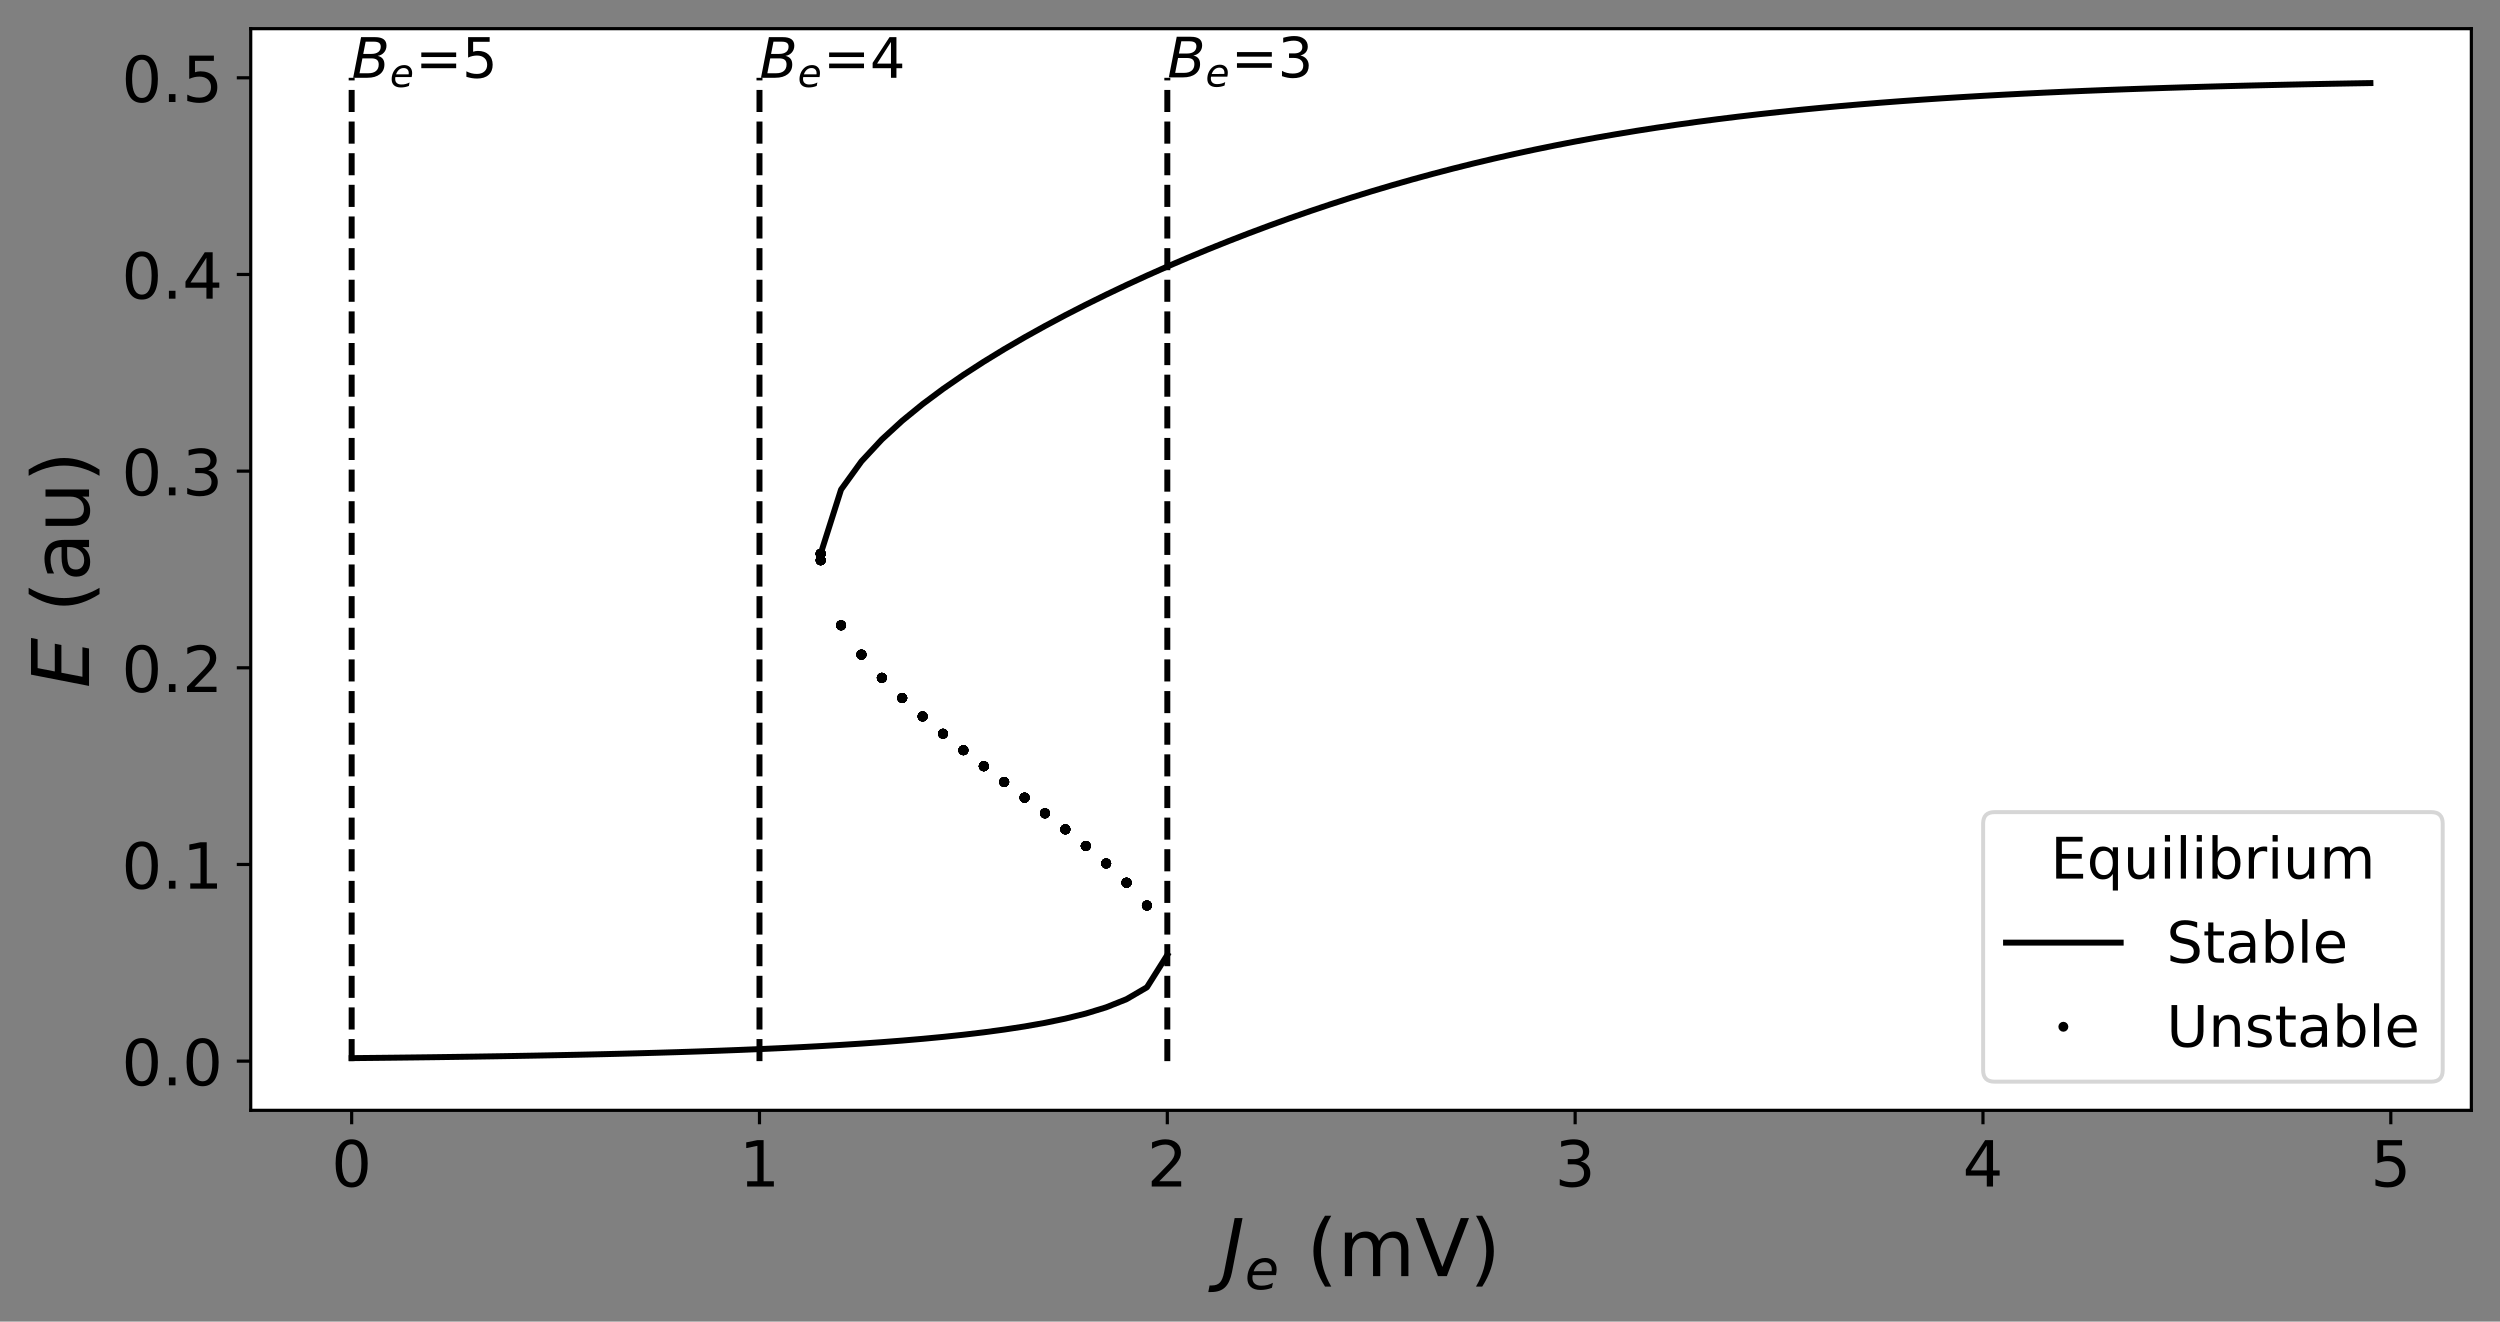 <?xml version="1.0" encoding="utf-8" standalone="no"?>
<!DOCTYPE svg PUBLIC "-//W3C//DTD SVG 1.1//EN"
  "http://www.w3.org/Graphics/SVG/1.1/DTD/svg11.dtd">
<!-- Created with matplotlib (https://matplotlib.org/) -->
<svg height="332.085pt" version="1.1" viewBox="0 0 628.201 332.085" width="628.201pt" xmlns="http://www.w3.org/2000/svg" xmlns:xlink="http://www.w3.org/1999/xlink">
 <rect x="0" y="0" width="628.201" height="332.085" fill="#808080" stroke="none"/>
 <defs>
  <style type="text/css">
*{stroke-linecap:butt;stroke-linejoin:round;}
  </style>
 </defs>
 <g id="figure_1">
  <g id="patch_1">
   <path d="M 0 332.085 
L 628.201 332.085 
L 628.201 0 
L 0 0 
z
" style="fill:none;"/>
  </g>
  <g id="axes_1">
   <g id="patch_2">
    <path d="M 63.001 279 
L 621.001 279 
L 621.001 7.2 
L 63.001 7.2 
z
" style="fill:#ffffff;"/>
   </g>
   <g id="matplotlib.axis_1">
    <g id="xtick_1">
     <g id="line2d_1">
      <defs>
       <path d="M 0 0 
L 0 3.5 
" id="mcba07a8a4d" style="stroke:#000000;stroke-width:0.8;"/>
      </defs>
      <g>
       <use style="stroke:#000000;stroke-width:0.8;" x="88.365" xlink:href="#mcba07a8a4d" y="279"/>
      </g>
     </g>
     <g id="text_1">
      <!-- 0 -->
      <defs>
       <path d="M 31.781 66.406 
Q 24.172 66.406 20.328 58.906 
Q 16.5 51.422 16.5 36.375 
Q 16.5 21.391 20.328 13.891 
Q 24.172 6.391 31.781 6.391 
Q 39.453 6.391 43.281 13.891 
Q 47.125 21.391 47.125 36.375 
Q 47.125 51.422 43.281 58.906 
Q 39.453 66.406 31.781 66.406 
z
M 31.781 74.219 
Q 44.047 74.219 50.516 64.516 
Q 56.984 54.828 56.984 36.375 
Q 56.984 17.969 50.516 8.266 
Q 44.047 -1.422 31.781 -1.422 
Q 19.531 -1.422 13.062 8.266 
Q 6.594 17.969 6.594 36.375 
Q 6.594 54.828 13.062 64.516 
Q 19.531 74.219 31.781 74.219 
z
" id="DejaVuSans-48"/>
      </defs>
      <g transform="translate(83.275 298.158)scale(0.16 -0.16)">
       <use xlink:href="#DejaVuSans-48"/>
      </g>
     </g>
    </g>
    <g id="xtick_2">
     <g id="line2d_2">
      <g>
       <use style="stroke:#000000;stroke-width:0.8;" x="190.844" xlink:href="#mcba07a8a4d" y="279"/>
      </g>
     </g>
     <g id="text_2">
      <!-- 1 -->
      <defs>
       <path d="M 12.406 8.297 
L 28.516 8.297 
L 28.516 63.922 
L 10.984 60.406 
L 10.984 69.391 
L 28.422 72.906 
L 38.281 72.906 
L 38.281 8.297 
L 54.391 8.297 
L 54.391 0 
L 12.406 0 
z
" id="DejaVuSans-49"/>
      </defs>
      <g transform="translate(185.754 298.158)scale(0.16 -0.16)">
       <use xlink:href="#DejaVuSans-49"/>
      </g>
     </g>
    </g>
    <g id="xtick_3">
     <g id="line2d_3">
      <g>
       <use style="stroke:#000000;stroke-width:0.8;" x="293.324" xlink:href="#mcba07a8a4d" y="279"/>
      </g>
     </g>
     <g id="text_3">
      <!-- 2 -->
      <defs>
       <path d="M 19.188 8.297 
L 53.609 8.297 
L 53.609 0 
L 7.328 0 
L 7.328 8.297 
Q 12.938 14.109 22.625 23.891 
Q 32.328 33.688 34.812 36.531 
Q 39.547 41.844 41.422 45.531 
Q 43.312 49.219 43.312 52.781 
Q 43.312 58.594 39.234 62.25 
Q 35.156 65.922 28.609 65.922 
Q 23.969 65.922 18.812 64.312 
Q 13.672 62.703 7.812 59.422 
L 7.812 69.391 
Q 13.766 71.781 18.938 73 
Q 24.125 74.219 28.422 74.219 
Q 39.75 74.219 46.484 68.547 
Q 53.219 62.891 53.219 53.422 
Q 53.219 48.922 51.531 44.891 
Q 49.859 40.875 45.406 35.406 
Q 44.188 33.984 37.641 27.219 
Q 31.109 20.453 19.188 8.297 
z
" id="DejaVuSans-50"/>
      </defs>
      <g transform="translate(288.234 298.158)scale(0.16 -0.16)">
       <use xlink:href="#DejaVuSans-50"/>
      </g>
     </g>
    </g>
    <g id="xtick_4">
     <g id="line2d_4">
      <g>
       <use style="stroke:#000000;stroke-width:0.8;" x="395.803" xlink:href="#mcba07a8a4d" y="279"/>
      </g>
     </g>
     <g id="text_4">
      <!-- 3 -->
      <defs>
       <path d="M 40.578 39.312 
Q 47.656 37.797 51.625 33 
Q 55.609 28.219 55.609 21.188 
Q 55.609 10.406 48.188 4.484 
Q 40.766 -1.422 27.094 -1.422 
Q 22.516 -1.422 17.656 -0.516 
Q 12.797 0.391 7.625 2.203 
L 7.625 11.719 
Q 11.719 9.328 16.594 8.109 
Q 21.484 6.891 26.812 6.891 
Q 36.078 6.891 40.938 10.547 
Q 45.797 14.203 45.797 21.188 
Q 45.797 27.641 41.281 31.266 
Q 36.766 34.906 28.719 34.906 
L 20.219 34.906 
L 20.219 43.016 
L 29.109 43.016 
Q 36.375 43.016 40.234 45.922 
Q 44.094 48.828 44.094 54.297 
Q 44.094 59.906 40.109 62.906 
Q 36.141 65.922 28.719 65.922 
Q 24.656 65.922 20.016 65.031 
Q 15.375 64.156 9.812 62.312 
L 9.812 71.094 
Q 15.438 72.656 20.344 73.438 
Q 25.25 74.219 29.594 74.219 
Q 40.828 74.219 47.359 69.109 
Q 53.906 64.016 53.906 55.328 
Q 53.906 49.266 50.438 45.094 
Q 46.969 40.922 40.578 39.312 
z
" id="DejaVuSans-51"/>
      </defs>
      <g transform="translate(390.713 298.158)scale(0.16 -0.16)">
       <use xlink:href="#DejaVuSans-51"/>
      </g>
     </g>
    </g>
    <g id="xtick_5">
     <g id="line2d_5">
      <g>
       <use style="stroke:#000000;stroke-width:0.8;" x="498.282" xlink:href="#mcba07a8a4d" y="279"/>
      </g>
     </g>
     <g id="text_5">
      <!-- 4 -->
      <defs>
       <path d="M 37.797 64.312 
L 12.891 25.391 
L 37.797 25.391 
z
M 35.203 72.906 
L 47.609 72.906 
L 47.609 25.391 
L 58.016 25.391 
L 58.016 17.188 
L 47.609 17.188 
L 47.609 0 
L 37.797 0 
L 37.797 17.188 
L 4.891 17.188 
L 4.891 26.703 
z
" id="DejaVuSans-52"/>
      </defs>
      <g transform="translate(493.192 298.158)scale(0.16 -0.16)">
       <use xlink:href="#DejaVuSans-52"/>
      </g>
     </g>
    </g>
    <g id="xtick_6">
     <g id="line2d_6">
      <g>
       <use style="stroke:#000000;stroke-width:0.8;" x="600.762" xlink:href="#mcba07a8a4d" y="279"/>
      </g>
     </g>
     <g id="text_6">
      <!-- 5 -->
      <defs>
       <path d="M 10.797 72.906 
L 49.516 72.906 
L 49.516 64.594 
L 19.828 64.594 
L 19.828 46.734 
Q 21.969 47.469 24.109 47.828 
Q 26.266 48.188 28.422 48.188 
Q 40.625 48.188 47.75 41.5 
Q 54.891 34.812 54.891 23.391 
Q 54.891 11.625 47.562 5.094 
Q 40.234 -1.422 26.906 -1.422 
Q 22.312 -1.422 17.547 -0.641 
Q 12.797 0.141 7.719 1.703 
L 7.719 11.625 
Q 12.109 9.234 16.797 8.062 
Q 21.484 6.891 26.703 6.891 
Q 35.156 6.891 40.078 11.328 
Q 45.016 15.766 45.016 23.391 
Q 45.016 31 40.078 35.438 
Q 35.156 39.891 26.703 39.891 
Q 22.75 39.891 18.812 39.016 
Q 14.891 38.141 10.797 36.281 
z
" id="DejaVuSans-53"/>
      </defs>
      <g transform="translate(595.672 298.158)scale(0.16 -0.16)">
       <use xlink:href="#DejaVuSans-53"/>
      </g>
     </g>
    </g>
    <g id="text_7">
     <!-- $J_e$ (mV) -->
     <defs>
      <path d="M 16.703 72.906 
L 26.609 72.906 
L 13.375 5.078 
Q 10.797 -8.156 4.656 -14.078 
Q -1.469 -20.016 -12.5 -20.016 
L -16.406 -20.016 
L -14.797 -11.719 
L -11.719 -11.719 
Q -5.125 -11.719 -1.703 -7.953 
Q 1.703 -4.203 3.516 5.078 
z
" id="DejaVuSans-Oblique-74"/>
      <path d="M 48.094 32.234 
Q 48.25 33.016 48.312 33.844 
Q 48.391 34.672 48.391 35.5 
Q 48.391 41.453 44.891 44.922 
Q 41.406 48.391 35.406 48.391 
Q 28.719 48.391 23.578 44.156 
Q 18.453 39.938 15.828 32.172 
z
M 55.906 25.203 
L 14.109 25.203 
Q 13.812 23.344 13.719 22.266 
Q 13.625 21.188 13.625 20.406 
Q 13.625 13.625 17.797 9.906 
Q 21.969 6.203 29.594 6.203 
Q 35.453 6.203 40.672 7.516 
Q 45.906 8.844 50.391 11.375 
L 48.688 2.484 
Q 43.844 0.531 38.688 -0.438 
Q 33.547 -1.422 28.219 -1.422 
Q 16.844 -1.422 10.719 4.016 
Q 4.594 9.469 4.594 19.484 
Q 4.594 28.031 7.641 35.375 
Q 10.688 42.719 16.609 48.484 
Q 20.406 52.094 25.656 54.047 
Q 30.906 56 36.812 56 
Q 46.094 56 51.578 50.438 
Q 57.078 44.875 57.078 35.5 
Q 57.078 33.25 56.781 30.688 
Q 56.5 28.125 55.906 25.203 
z
" id="DejaVuSans-Oblique-101"/>
      <path id="DejaVuSans-32"/>
      <path d="M 31 75.875 
Q 24.469 64.656 21.281 53.656 
Q 18.109 42.672 18.109 31.391 
Q 18.109 20.125 21.312 9.062 
Q 24.516 -2 31 -13.188 
L 23.188 -13.188 
Q 15.875 -1.703 12.234 9.375 
Q 8.594 20.453 8.594 31.391 
Q 8.594 42.281 12.203 53.312 
Q 15.828 64.359 23.188 75.875 
z
" id="DejaVuSans-40"/>
      <path d="M 52 44.188 
Q 55.375 50.25 60.062 53.125 
Q 64.75 56 71.094 56 
Q 79.641 56 84.281 50.016 
Q 88.922 44.047 88.922 33.016 
L 88.922 0 
L 79.891 0 
L 79.891 32.719 
Q 79.891 40.578 77.094 44.375 
Q 74.312 48.188 68.609 48.188 
Q 61.625 48.188 57.562 43.547 
Q 53.516 38.922 53.516 30.906 
L 53.516 0 
L 44.484 0 
L 44.484 32.719 
Q 44.484 40.625 41.703 44.406 
Q 38.922 48.188 33.109 48.188 
Q 26.219 48.188 22.156 43.531 
Q 18.109 38.875 18.109 30.906 
L 18.109 0 
L 9.078 0 
L 9.078 54.688 
L 18.109 54.688 
L 18.109 46.188 
Q 21.188 51.219 25.484 53.609 
Q 29.781 56 35.688 56 
Q 41.656 56 45.828 52.969 
Q 50 49.953 52 44.188 
z
" id="DejaVuSans-109"/>
      <path d="M 28.609 0 
L 0.781 72.906 
L 11.078 72.906 
L 34.188 11.531 
L 57.328 72.906 
L 67.578 72.906 
L 39.797 0 
z
" id="DejaVuSans-86"/>
      <path d="M 8.016 75.875 
L 15.828 75.875 
Q 23.141 64.359 26.781 53.312 
Q 30.422 42.281 30.422 31.391 
Q 30.422 20.453 26.781 9.375 
Q 23.141 -1.703 15.828 -13.188 
L 8.016 -13.188 
Q 14.5 -2 17.703 9.062 
Q 20.906 20.125 20.906 31.391 
Q 20.906 42.672 17.703 53.656 
Q 14.5 64.656 8.016 75.875 
z
" id="DejaVuSans-41"/>
     </defs>
     <g transform="translate(306.901 320.685)scale(0.2 -0.2)">
      <use transform="translate(0 0.125)" xlink:href="#DejaVuSans-Oblique-74"/>
      <use transform="translate(29.492 -16.281)scale(0.7)" xlink:href="#DejaVuSans-Oblique-101"/>
      <use transform="translate(75.293 0.125)" xlink:href="#DejaVuSans-32"/>
      <use transform="translate(107.08 0.125)" xlink:href="#DejaVuSans-40"/>
      <use transform="translate(146.094 0.125)" xlink:href="#DejaVuSans-109"/>
      <use transform="translate(243.506 0.125)" xlink:href="#DejaVuSans-86"/>
      <use transform="translate(311.914 0.125)" xlink:href="#DejaVuSans-41"/>
     </g>
    </g>
   </g>
   <g id="matplotlib.axis_2">
    <g id="ytick_1">
     <g id="line2d_7">
      <defs>
       <path d="M 0 0 
L -3.5 0 
" id="mcd92f7fac4" style="stroke:#000000;stroke-width:0.8;"/>
      </defs>
      <g>
       <use style="stroke:#000000;stroke-width:0.8;" x="63.001" xlink:href="#mcd92f7fac4" y="266.645"/>
      </g>
     </g>
     <g id="text_8">
      <!-- 0.0 -->
      <defs>
       <path d="M 10.688 12.406 
L 21 12.406 
L 21 0 
L 10.688 0 
z
" id="DejaVuSans-46"/>
      </defs>
      <g transform="translate(30.556 272.724)scale(0.16 -0.16)">
       <use xlink:href="#DejaVuSans-48"/>
       <use x="63.623" xlink:href="#DejaVuSans-46"/>
       <use x="95.41" xlink:href="#DejaVuSans-48"/>
      </g>
     </g>
    </g>
    <g id="ytick_2">
     <g id="line2d_8">
      <g>
       <use style="stroke:#000000;stroke-width:0.8;" x="63.001" xlink:href="#mcd92f7fac4" y="217.227"/>
      </g>
     </g>
     <g id="text_9">
      <!-- 0.1 -->
      <g transform="translate(30.556 223.306)scale(0.16 -0.16)">
       <use xlink:href="#DejaVuSans-48"/>
       <use x="63.623" xlink:href="#DejaVuSans-46"/>
       <use x="95.41" xlink:href="#DejaVuSans-49"/>
      </g>
     </g>
    </g>
    <g id="ytick_3">
     <g id="line2d_9">
      <g>
       <use style="stroke:#000000;stroke-width:0.8;" x="63.001" xlink:href="#mcd92f7fac4" y="167.809"/>
      </g>
     </g>
     <g id="text_10">
      <!-- 0.2 -->
      <g transform="translate(30.556 173.888)scale(0.16 -0.16)">
       <use xlink:href="#DejaVuSans-48"/>
       <use x="63.623" xlink:href="#DejaVuSans-46"/>
       <use x="95.41" xlink:href="#DejaVuSans-50"/>
      </g>
     </g>
    </g>
    <g id="ytick_4">
     <g id="line2d_10">
      <g>
       <use style="stroke:#000000;stroke-width:0.8;" x="63.001" xlink:href="#mcd92f7fac4" y="118.391"/>
      </g>
     </g>
     <g id="text_11">
      <!-- 0.3 -->
      <g transform="translate(30.556 124.47)scale(0.16 -0.16)">
       <use xlink:href="#DejaVuSans-48"/>
       <use x="63.623" xlink:href="#DejaVuSans-46"/>
       <use x="95.41" xlink:href="#DejaVuSans-51"/>
      </g>
     </g>
    </g>
    <g id="ytick_5">
     <g id="line2d_11">
      <g>
       <use style="stroke:#000000;stroke-width:0.8;" x="63.001" xlink:href="#mcd92f7fac4" y="68.973"/>
      </g>
     </g>
     <g id="text_12">
      <!-- 0.4 -->
      <g transform="translate(30.556 75.051)scale(0.16 -0.16)">
       <use xlink:href="#DejaVuSans-48"/>
       <use x="63.623" xlink:href="#DejaVuSans-46"/>
       <use x="95.41" xlink:href="#DejaVuSans-52"/>
      </g>
     </g>
    </g>
    <g id="ytick_6">
     <g id="line2d_12">
      <g>
       <use style="stroke:#000000;stroke-width:0.8;" x="63.001" xlink:href="#mcd92f7fac4" y="19.555"/>
      </g>
     </g>
     <g id="text_13">
      <!-- 0.5 -->
      <g transform="translate(30.556 25.633)scale(0.16 -0.16)">
       <use xlink:href="#DejaVuSans-48"/>
       <use x="63.623" xlink:href="#DejaVuSans-46"/>
       <use x="95.41" xlink:href="#DejaVuSans-53"/>
      </g>
     </g>
    </g>
    <g id="text_14">
     <!-- $E$ (au) -->
     <defs>
      <path d="M 16.891 72.906 
L 62.984 72.906 
L 61.375 64.594 
L 25.094 64.594 
L 20.906 43.016 
L 55.719 43.016 
L 54.109 34.719 
L 19.281 34.719 
L 14.203 8.297 
L 51.312 8.297 
L 49.703 0 
L 2.688 0 
z
" id="DejaVuSans-Oblique-69"/>
      <path d="M 34.281 27.484 
Q 23.391 27.484 19.188 25 
Q 14.984 22.516 14.984 16.5 
Q 14.984 11.719 18.141 8.906 
Q 21.297 6.109 26.703 6.109 
Q 34.188 6.109 38.703 11.406 
Q 43.219 16.703 43.219 25.484 
L 43.219 27.484 
z
M 52.203 31.203 
L 52.203 0 
L 43.219 0 
L 43.219 8.297 
Q 40.141 3.328 35.547 0.953 
Q 30.953 -1.422 24.312 -1.422 
Q 15.922 -1.422 10.953 3.297 
Q 6 8.016 6 15.922 
Q 6 25.141 12.172 29.828 
Q 18.359 34.516 30.609 34.516 
L 43.219 34.516 
L 43.219 35.406 
Q 43.219 41.609 39.141 45 
Q 35.062 48.391 27.688 48.391 
Q 23 48.391 18.547 47.266 
Q 14.109 46.141 10.016 43.891 
L 10.016 52.203 
Q 14.938 54.109 19.578 55.047 
Q 24.219 56 28.609 56 
Q 40.484 56 46.344 49.844 
Q 52.203 43.703 52.203 31.203 
z
" id="DejaVuSans-97"/>
      <path d="M 8.5 21.578 
L 8.5 54.688 
L 17.484 54.688 
L 17.484 21.922 
Q 17.484 14.156 20.5 10.266 
Q 23.531 6.391 29.594 6.391 
Q 36.859 6.391 41.078 11.031 
Q 45.312 15.672 45.312 23.688 
L 45.312 54.688 
L 54.297 54.688 
L 54.297 0 
L 45.312 0 
L 45.312 8.406 
Q 42.047 3.422 37.719 1 
Q 33.406 -1.422 27.688 -1.422 
Q 18.266 -1.422 13.375 4.438 
Q 8.5 10.297 8.5 21.578 
z
M 31.109 56 
z
" id="DejaVuSans-117"/>
     </defs>
     <g transform="translate(22.397 172.9)rotate(-90)scale(0.2 -0.2)">
      <use transform="translate(0 0.125)" xlink:href="#DejaVuSans-Oblique-69"/>
      <use transform="translate(63.184 0.125)" xlink:href="#DejaVuSans-32"/>
      <use transform="translate(94.971 0.125)" xlink:href="#DejaVuSans-40"/>
      <use transform="translate(133.984 0.125)" xlink:href="#DejaVuSans-97"/>
      <use transform="translate(195.264 0.125)" xlink:href="#DejaVuSans-117"/>
      <use transform="translate(258.643 0.125)" xlink:href="#DejaVuSans-41"/>
     </g>
    </g>
   </g>
   <g id="LineCollection_1">
    <path clip-path="url(#p88fe6187e2)" d="M 88.365 266.645 
L 88.365 19.555 
" style="fill:none;stroke:#000000;stroke-dasharray:5.55,2.4;stroke-dashoffset:0;stroke-width:1.5;"/>
   </g>
   <g id="LineCollection_2">
    <path clip-path="url(#p88fe6187e2)" d="M 190.844 266.645 
L 190.844 19.555 
" style="fill:none;stroke:#000000;stroke-dasharray:5.55,2.4;stroke-dashoffset:0;stroke-width:1.5;"/>
   </g>
   <g id="LineCollection_3">
    <path clip-path="url(#p88fe6187e2)" d="M 293.324 266.645 
L 293.324 19.555 
" style="fill:none;stroke:#000000;stroke-dasharray:5.55,2.4;stroke-dashoffset:0;stroke-width:1.5;"/>
   </g>
   <g id="line2d_13">
    <path clip-path="url(#p88fe6187e2)" d="M 206.216 139.165 
L 211.34 123.025 
L 216.464 115.931 
L 221.588 110.423 
L 226.712 105.727 
L 231.836 101.549 
L 236.96 97.736 
L 242.084 94.2 
L 247.208 90.885 
L 252.332 87.751 
L 257.456 84.77 
L 262.58 81.923 
L 267.704 79.193 
L 272.828 76.569 
L 277.952 74.042 
L 283.076 71.604 
L 288.2 69.25 
L 293.324 66.976 
L 298.448 64.777 
L 303.571 62.651 
L 308.695 60.597 
L 313.819 58.612 
L 318.943 56.695 
L 324.067 54.846 
L 329.191 53.062 
L 334.315 51.344 
L 339.439 49.691 
L 344.563 48.103 
L 349.687 46.578 
L 354.811 45.116 
L 359.935 43.716 
L 365.059 42.377 
L 370.183 41.099 
L 375.307 39.88 
L 380.431 38.719 
L 385.555 37.614 
L 390.679 36.565 
L 395.803 35.569 
L 400.927 34.624 
L 406.051 33.73 
L 411.175 32.883 
L 416.299 32.083 
L 421.423 31.328 
L 426.547 30.614 
L 431.671 29.941 
L 436.795 29.307 
L 441.919 28.71 
L 447.043 28.148 
L 452.167 27.618 
L 457.291 27.121 
L 462.414 26.653 
L 467.538 26.213 
L 472.662 25.799 
L 477.786 25.411 
L 482.91 25.047 
L 488.034 24.704 
L 493.158 24.383 
L 498.282 24.081 
L 503.406 23.798 
L 508.53 23.533 
L 513.654 23.284 
L 518.778 23.05 
L 523.902 22.831 
L 529.026 22.626 
L 534.15 22.433 
L 539.274 22.253 
L 544.398 22.083 
L 549.522 21.925 
L 554.646 21.776 
L 559.77 21.636 
L 564.894 21.505 
L 570.018 21.383 
L 575.142 21.268 
L 580.266 21.16 
L 585.39 21.059 
L 590.514 20.965 
L 595.638 20.876 
" style="fill:none;stroke:#000000;stroke-linecap:square;stroke-width:1.5;"/>
   </g>
   <g id="line2d_14">
    <defs>
     <path d="M 0 0.75 
C 0.199 0.75 0.39 0.671 0.53 0.53 
C 0.671 0.39 0.75 0.199 0.75 0 
C 0.75 -0.199 0.671 -0.39 0.53 -0.53 
C 0.39 -0.671 0.199 -0.75 0 -0.75 
C -0.199 -0.75 -0.39 -0.671 -0.53 -0.53 
C -0.671 -0.39 -0.75 -0.199 -0.75 0 
C -0.75 0.199 -0.671 0.39 -0.53 0.53 
C -0.39 0.671 -0.199 0.75 0 0.75 
z
" id="m7dd5dc730e" style="stroke:#000000;"/>
    </defs>
    <g clip-path="url(#p88fe6187e2)">
     <use style="stroke:#000000;" x="206.216" xlink:href="#m7dd5dc730e" y="139.165"/>
     <use style="stroke:#000000;" x="211.34" xlink:href="#m7dd5dc730e" y="157.137"/>
     <use style="stroke:#000000;" x="267.704" xlink:href="#m7dd5dc730e" y="208.405"/>
    </g>
   </g>
   <g id="line2d_15">
    <g clip-path="url(#p88fe6187e2)">
     <use style="stroke:#000000;" x="236.96" xlink:href="#m7dd5dc730e" y="184.368"/>
     <use style="stroke:#000000;" x="262.58" xlink:href="#m7dd5dc730e" y="204.38"/>
     <use style="stroke:#000000;" x="288.2" xlink:href="#m7dd5dc730e" y="227.534"/>
    </g>
   </g>
   <g id="line2d_16">
    <g clip-path="url(#p88fe6187e2)">
     <use style="stroke:#000000;" x="206.216" xlink:href="#m7dd5dc730e" y="139.165"/>
    </g>
   </g>
   <g id="line2d_17">
    <g clip-path="url(#p88fe6187e2)">
     <use style="stroke:#000000;" x="206.216" xlink:href="#m7dd5dc730e" y="140.789"/>
     <use style="stroke:#000000;" x="216.464" xlink:href="#m7dd5dc730e" y="164.491"/>
     <use style="stroke:#000000;" x="277.952" xlink:href="#m7dd5dc730e" y="216.973"/>
    </g>
   </g>
   <g id="line2d_18">
    <g clip-path="url(#p88fe6187e2)">
     <use style="stroke:#000000;" x="211.34" xlink:href="#m7dd5dc730e" y="157.137"/>
     <use style="stroke:#000000;" x="277.952" xlink:href="#m7dd5dc730e" y="216.973"/>
    </g>
   </g>
   <g id="line2d_19">
    <g clip-path="url(#p88fe6187e2)">
     <use style="stroke:#000000;" x="236.96" xlink:href="#m7dd5dc730e" y="184.368"/>
     <use style="stroke:#000000;" x="252.332" xlink:href="#m7dd5dc730e" y="196.498"/>
     <use style="stroke:#000000;" x="272.828" xlink:href="#m7dd5dc730e" y="212.569"/>
     <use style="stroke:#000000;" x="283.076" xlink:href="#m7dd5dc730e" y="221.806"/>
    </g>
   </g>
   <g id="line2d_20">
    <g clip-path="url(#p88fe6187e2)">
     <use style="stroke:#000000;" x="206.216" xlink:href="#m7dd5dc730e" y="140.789"/>
     <use style="stroke:#000000;" x="221.588" xlink:href="#m7dd5dc730e" y="170.319"/>
    </g>
   </g>
   <g id="line2d_21">
    <g clip-path="url(#p88fe6187e2)">
     <use style="stroke:#000000;" x="206.216" xlink:href="#m7dd5dc730e" y="140.789"/>
     <use style="stroke:#000000;" x="211.34" xlink:href="#m7dd5dc730e" y="157.137"/>
     <use style="stroke:#000000;" x="226.712" xlink:href="#m7dd5dc730e" y="175.396"/>
     <use style="stroke:#000000;" x="231.836" xlink:href="#m7dd5dc730e" y="180.027"/>
     <use style="stroke:#000000;" x="283.076" xlink:href="#m7dd5dc730e" y="221.806"/>
    </g>
   </g>
   <g id="line2d_22">
    <g clip-path="url(#p88fe6187e2)">
     <use style="stroke:#000000;" x="211.34" xlink:href="#m7dd5dc730e" y="157.137"/>
     <use style="stroke:#000000;" x="236.96" xlink:href="#m7dd5dc730e" y="184.368"/>
    </g>
   </g>
   <g id="line2d_23">
    <g clip-path="url(#p88fe6187e2)">
     <use style="stroke:#000000;" x="247.208" xlink:href="#m7dd5dc730e" y="192.543"/>
    </g>
   </g>
   <g id="line2d_24">
    <g clip-path="url(#p88fe6187e2)">
     <use style="stroke:#000000;" x="216.464" xlink:href="#m7dd5dc730e" y="164.491"/>
     <use style="stroke:#000000;" x="247.208" xlink:href="#m7dd5dc730e" y="192.543"/>
     <use style="stroke:#000000;" x="283.076" xlink:href="#m7dd5dc730e" y="221.806"/>
     <use style="stroke:#000000;" x="288.2" xlink:href="#m7dd5dc730e" y="227.534"/>
    </g>
   </g>
   <g id="line2d_25">
    <g clip-path="url(#p88fe6187e2)">
     <use style="stroke:#000000;" x="226.712" xlink:href="#m7dd5dc730e" y="175.396"/>
     <use style="stroke:#000000;" x="242.084" xlink:href="#m7dd5dc730e" y="188.517"/>
     <use style="stroke:#000000;" x="262.58" xlink:href="#m7dd5dc730e" y="204.38"/>
     <use style="stroke:#000000;" x="272.828" xlink:href="#m7dd5dc730e" y="212.569"/>
    </g>
   </g>
   <g id="line2d_26">
    <g clip-path="url(#p88fe6187e2)">
     <use style="stroke:#000000;" x="206.216" xlink:href="#m7dd5dc730e" y="139.165"/>
     <use style="stroke:#000000;" x="226.712" xlink:href="#m7dd5dc730e" y="175.396"/>
     <use style="stroke:#000000;" x="247.208" xlink:href="#m7dd5dc730e" y="192.543"/>
     <use style="stroke:#000000;" x="277.952" xlink:href="#m7dd5dc730e" y="216.973"/>
     <use style="stroke:#000000;" x="283.076" xlink:href="#m7dd5dc730e" y="221.806"/>
    </g>
   </g>
   <g id="line2d_27">
    <g clip-path="url(#p88fe6187e2)">
     <use style="stroke:#000000;" x="206.216" xlink:href="#m7dd5dc730e" y="140.789"/>
     <use style="stroke:#000000;" x="216.464" xlink:href="#m7dd5dc730e" y="164.491"/>
    </g>
   </g>
   <g id="line2d_28">
    <g clip-path="url(#p88fe6187e2)">
     <use style="stroke:#000000;" x="257.456" xlink:href="#m7dd5dc730e" y="200.429"/>
    </g>
   </g>
   <g id="line2d_29">
    <g clip-path="url(#p88fe6187e2)">
     <use style="stroke:#000000;" x="231.836" xlink:href="#m7dd5dc730e" y="180.027"/>
    </g>
   </g>
   <g id="line2d_30">
    <g clip-path="url(#p88fe6187e2)">
     <use style="stroke:#000000;" x="206.216" xlink:href="#m7dd5dc730e" y="139.165"/>
     <use style="stroke:#000000;" x="216.464" xlink:href="#m7dd5dc730e" y="164.491"/>
     <use style="stroke:#000000;" x="226.712" xlink:href="#m7dd5dc730e" y="175.396"/>
     <use style="stroke:#000000;" x="247.208" xlink:href="#m7dd5dc730e" y="192.543"/>
     <use style="stroke:#000000;" x="277.952" xlink:href="#m7dd5dc730e" y="216.973"/>
    </g>
   </g>
   <g id="line2d_31">
    <g clip-path="url(#p88fe6187e2)">
     <use style="stroke:#000000;" x="206.216" xlink:href="#m7dd5dc730e" y="140.789"/>
    </g>
   </g>
   <g id="line2d_32">
    <g clip-path="url(#p88fe6187e2)">
     <use style="stroke:#000000;" x="247.208" xlink:href="#m7dd5dc730e" y="192.543"/>
    </g>
   </g>
   <g id="line2d_33">
    <g clip-path="url(#p88fe6187e2)">
     <use style="stroke:#000000;" x="242.084" xlink:href="#m7dd5dc730e" y="188.517"/>
    </g>
   </g>
   <g id="line2d_34">
    <g clip-path="url(#p88fe6187e2)">
     <use style="stroke:#000000;" x="206.216" xlink:href="#m7dd5dc730e" y="139.165"/>
     <use style="stroke:#000000;" x="221.588" xlink:href="#m7dd5dc730e" y="170.319"/>
     <use style="stroke:#000000;" x="242.084" xlink:href="#m7dd5dc730e" y="188.517"/>
     <use style="stroke:#000000;" x="283.076" xlink:href="#m7dd5dc730e" y="221.806"/>
    </g>
   </g>
   <g id="line2d_35">
    <g clip-path="url(#p88fe6187e2)">
     <use style="stroke:#000000;" x="206.216" xlink:href="#m7dd5dc730e" y="140.789"/>
     <use style="stroke:#000000;" x="216.464" xlink:href="#m7dd5dc730e" y="164.491"/>
     <use style="stroke:#000000;" x="267.704" xlink:href="#m7dd5dc730e" y="208.405"/>
    </g>
   </g>
   <g id="line2d_36">
    <g clip-path="url(#p88fe6187e2)">
     <use style="stroke:#000000;" x="216.464" xlink:href="#m7dd5dc730e" y="164.491"/>
     <use style="stroke:#000000;" x="267.704" xlink:href="#m7dd5dc730e" y="208.405"/>
    </g>
   </g>
   <g id="line2d_37">
    <g clip-path="url(#p88fe6187e2)">
     <use style="stroke:#000000;" x="206.216" xlink:href="#m7dd5dc730e" y="139.165"/>
     <use style="stroke:#000000;" x="257.456" xlink:href="#m7dd5dc730e" y="200.429"/>
     <use style="stroke:#000000;" x="272.828" xlink:href="#m7dd5dc730e" y="212.569"/>
     <use style="stroke:#000000;" x="283.076" xlink:href="#m7dd5dc730e" y="221.806"/>
     <use style="stroke:#000000;" x="288.2" xlink:href="#m7dd5dc730e" y="227.534"/>
    </g>
   </g>
   <g id="line2d_38">
    <g clip-path="url(#p88fe6187e2)">
     <use style="stroke:#000000;" x="206.216" xlink:href="#m7dd5dc730e" y="139.165"/>
     <use style="stroke:#000000;" x="211.34" xlink:href="#m7dd5dc730e" y="157.137"/>
     <use style="stroke:#000000;" x="231.836" xlink:href="#m7dd5dc730e" y="180.027"/>
     <use style="stroke:#000000;" x="242.084" xlink:href="#m7dd5dc730e" y="188.517"/>
     <use style="stroke:#000000;" x="247.208" xlink:href="#m7dd5dc730e" y="192.543"/>
     <use style="stroke:#000000;" x="262.58" xlink:href="#m7dd5dc730e" y="204.38"/>
    </g>
   </g>
   <g id="line2d_39">
    <g clip-path="url(#p88fe6187e2)">
     <use style="stroke:#000000;" x="226.712" xlink:href="#m7dd5dc730e" y="175.396"/>
     <use style="stroke:#000000;" x="277.952" xlink:href="#m7dd5dc730e" y="216.973"/>
     <use style="stroke:#000000;" x="288.2" xlink:href="#m7dd5dc730e" y="227.534"/>
    </g>
   </g>
   <g id="line2d_40">
    <g clip-path="url(#p88fe6187e2)">
     <use style="stroke:#000000;" x="242.084" xlink:href="#m7dd5dc730e" y="188.517"/>
     <use style="stroke:#000000;" x="262.58" xlink:href="#m7dd5dc730e" y="204.38"/>
     <use style="stroke:#000000;" x="283.076" xlink:href="#m7dd5dc730e" y="221.806"/>
    </g>
   </g>
   <g id="line2d_41">
    <g clip-path="url(#p88fe6187e2)">
     <use style="stroke:#000000;" x="206.216" xlink:href="#m7dd5dc730e" y="140.789"/>
     <use style="stroke:#000000;" x="216.464" xlink:href="#m7dd5dc730e" y="164.491"/>
     <use style="stroke:#000000;" x="252.332" xlink:href="#m7dd5dc730e" y="196.498"/>
     <use style="stroke:#000000;" x="272.828" xlink:href="#m7dd5dc730e" y="212.569"/>
    </g>
   </g>
   <g id="line2d_42">
    <g clip-path="url(#p88fe6187e2)">
     <use style="stroke:#000000;" x="0" xlink:href="#m7dd5dc730e" y="0"/>
    </g>
   </g>
   <g id="line2d_43">
    <g clip-path="url(#p88fe6187e2)">
     <use style="stroke:#000000;" x="262.58" xlink:href="#m7dd5dc730e" y="204.38"/>
     <use style="stroke:#000000;" x="283.076" xlink:href="#m7dd5dc730e" y="221.806"/>
    </g>
   </g>
   <g id="line2d_44">
    <g clip-path="url(#p88fe6187e2)">
     <use style="stroke:#000000;" x="211.34" xlink:href="#m7dd5dc730e" y="157.137"/>
     <use style="stroke:#000000;" x="257.456" xlink:href="#m7dd5dc730e" y="200.429"/>
    </g>
   </g>
   <g id="line2d_45">
    <g clip-path="url(#p88fe6187e2)">
     <use style="stroke:#000000;" x="267.704" xlink:href="#m7dd5dc730e" y="208.405"/>
    </g>
   </g>
   <g id="line2d_46">
    <g clip-path="url(#p88fe6187e2)">
     <use style="stroke:#000000;" x="236.96" xlink:href="#m7dd5dc730e" y="184.368"/>
    </g>
   </g>
   <g id="line2d_47">
    <g clip-path="url(#p88fe6187e2)">
     <use style="stroke:#000000;" x="257.456" xlink:href="#m7dd5dc730e" y="200.429"/>
    </g>
   </g>
   <g id="line2d_48">
    <g clip-path="url(#p88fe6187e2)">
     <use style="stroke:#000000;" x="242.084" xlink:href="#m7dd5dc730e" y="188.517"/>
    </g>
   </g>
   <g id="line2d_49">
    <g clip-path="url(#p88fe6187e2)">
     <use style="stroke:#000000;" x="206.216" xlink:href="#m7dd5dc730e" y="139.165"/>
     <use style="stroke:#000000;" x="211.34" xlink:href="#m7dd5dc730e" y="157.137"/>
     <use style="stroke:#000000;" x="216.464" xlink:href="#m7dd5dc730e" y="164.491"/>
     <use style="stroke:#000000;" x="236.96" xlink:href="#m7dd5dc730e" y="184.368"/>
     <use style="stroke:#000000;" x="247.208" xlink:href="#m7dd5dc730e" y="192.543"/>
     <use style="stroke:#000000;" x="252.332" xlink:href="#m7dd5dc730e" y="196.498"/>
     <use style="stroke:#000000;" x="267.704" xlink:href="#m7dd5dc730e" y="208.405"/>
     <use style="stroke:#000000;" x="283.076" xlink:href="#m7dd5dc730e" y="221.806"/>
    </g>
   </g>
   <g id="line2d_50">
    <g clip-path="url(#p88fe6187e2)">
     <use style="stroke:#000000;" x="216.464" xlink:href="#m7dd5dc730e" y="164.491"/>
     <use style="stroke:#000000;" x="221.588" xlink:href="#m7dd5dc730e" y="170.319"/>
    </g>
   </g>
   <g id="line2d_51">
    <g clip-path="url(#p88fe6187e2)">
     <use style="stroke:#000000;" x="221.588" xlink:href="#m7dd5dc730e" y="170.319"/>
    </g>
   </g>
   <g id="line2d_52">
    <g clip-path="url(#p88fe6187e2)">
     <use style="stroke:#000000;" x="277.952" xlink:href="#m7dd5dc730e" y="216.973"/>
    </g>
   </g>
   <g id="line2d_53">
    <g clip-path="url(#p88fe6187e2)">
     <use style="stroke:#000000;" x="206.216" xlink:href="#m7dd5dc730e" y="139.165"/>
     <use style="stroke:#000000;" x="262.58" xlink:href="#m7dd5dc730e" y="204.38"/>
     <use style="stroke:#000000;" x="272.828" xlink:href="#m7dd5dc730e" y="212.569"/>
    </g>
   </g>
   <g id="line2d_54">
    <g clip-path="url(#p88fe6187e2)">
     <use style="stroke:#000000;" x="231.836" xlink:href="#m7dd5dc730e" y="180.027"/>
    </g>
   </g>
   <g id="line2d_55">
    <g clip-path="url(#p88fe6187e2)">
     <use style="stroke:#000000;" x="231.836" xlink:href="#m7dd5dc730e" y="180.027"/>
     <use style="stroke:#000000;" x="257.456" xlink:href="#m7dd5dc730e" y="200.429"/>
     <use style="stroke:#000000;" x="288.2" xlink:href="#m7dd5dc730e" y="227.534"/>
    </g>
   </g>
   <g id="line2d_56">
    <g clip-path="url(#p88fe6187e2)">
     <use style="stroke:#000000;" x="216.464" xlink:href="#m7dd5dc730e" y="164.491"/>
     <use style="stroke:#000000;" x="242.084" xlink:href="#m7dd5dc730e" y="188.517"/>
     <use style="stroke:#000000;" x="283.076" xlink:href="#m7dd5dc730e" y="221.806"/>
    </g>
   </g>
   <g id="line2d_57">
    <g clip-path="url(#p88fe6187e2)">
     <use style="stroke:#000000;" x="242.084" xlink:href="#m7dd5dc730e" y="188.517"/>
     <use style="stroke:#000000;" x="267.704" xlink:href="#m7dd5dc730e" y="208.405"/>
    </g>
   </g>
   <g id="line2d_58">
    <g clip-path="url(#p88fe6187e2)">
     <use style="stroke:#000000;" x="236.96" xlink:href="#m7dd5dc730e" y="184.368"/>
     <use style="stroke:#000000;" x="252.332" xlink:href="#m7dd5dc730e" y="196.498"/>
     <use style="stroke:#000000;" x="267.704" xlink:href="#m7dd5dc730e" y="208.405"/>
     <use style="stroke:#000000;" x="272.828" xlink:href="#m7dd5dc730e" y="212.569"/>
     <use style="stroke:#000000;" x="283.076" xlink:href="#m7dd5dc730e" y="221.806"/>
    </g>
   </g>
   <g id="line2d_59">
    <g clip-path="url(#p88fe6187e2)">
     <use style="stroke:#000000;" x="231.836" xlink:href="#m7dd5dc730e" y="180.027"/>
     <use style="stroke:#000000;" x="257.456" xlink:href="#m7dd5dc730e" y="200.429"/>
    </g>
   </g>
   <g id="line2d_60">
    <g clip-path="url(#p88fe6187e2)">
     <use style="stroke:#000000;" x="211.34" xlink:href="#m7dd5dc730e" y="157.137"/>
     <use style="stroke:#000000;" x="262.58" xlink:href="#m7dd5dc730e" y="204.38"/>
     <use style="stroke:#000000;" x="288.2" xlink:href="#m7dd5dc730e" y="227.534"/>
    </g>
   </g>
   <g id="line2d_61">
    <g clip-path="url(#p88fe6187e2)">
     <use style="stroke:#000000;" x="0" xlink:href="#m7dd5dc730e" y="0"/>
    </g>
   </g>
   <g id="line2d_62">
    <g clip-path="url(#p88fe6187e2)">
     <use style="stroke:#000000;" x="221.588" xlink:href="#m7dd5dc730e" y="170.319"/>
     <use style="stroke:#000000;" x="242.084" xlink:href="#m7dd5dc730e" y="188.517"/>
     <use style="stroke:#000000;" x="252.332" xlink:href="#m7dd5dc730e" y="196.498"/>
    </g>
   </g>
   <g id="line2d_63">
    <g clip-path="url(#p88fe6187e2)">
     <use style="stroke:#000000;" x="283.076" xlink:href="#m7dd5dc730e" y="221.806"/>
    </g>
   </g>
   <g id="line2d_64">
    <g clip-path="url(#p88fe6187e2)">
     <use style="stroke:#000000;" x="252.332" xlink:href="#m7dd5dc730e" y="196.498"/>
     <use style="stroke:#000000;" x="262.58" xlink:href="#m7dd5dc730e" y="204.38"/>
    </g>
   </g>
   <g id="line2d_65">
    <g clip-path="url(#p88fe6187e2)">
     <use style="stroke:#000000;" x="0" xlink:href="#m7dd5dc730e" y="0"/>
    </g>
   </g>
   <g id="line2d_66">
    <g clip-path="url(#p88fe6187e2)">
     <use style="stroke:#000000;" x="257.456" xlink:href="#m7dd5dc730e" y="200.429"/>
    </g>
   </g>
   <g id="line2d_67">
    <g clip-path="url(#p88fe6187e2)">
     <use style="stroke:#000000;" x="216.464" xlink:href="#m7dd5dc730e" y="164.491"/>
     <use style="stroke:#000000;" x="221.588" xlink:href="#m7dd5dc730e" y="170.319"/>
     <use style="stroke:#000000;" x="252.332" xlink:href="#m7dd5dc730e" y="196.498"/>
    </g>
   </g>
   <g id="line2d_68">
    <g clip-path="url(#p88fe6187e2)">
     <use style="stroke:#000000;" x="257.456" xlink:href="#m7dd5dc730e" y="200.429"/>
    </g>
   </g>
   <g id="line2d_69">
    <g clip-path="url(#p88fe6187e2)">
     <use style="stroke:#000000;" x="252.332" xlink:href="#m7dd5dc730e" y="196.498"/>
     <use style="stroke:#000000;" x="272.828" xlink:href="#m7dd5dc730e" y="212.569"/>
    </g>
   </g>
   <g id="line2d_70">
    <g clip-path="url(#p88fe6187e2)">
     <use style="stroke:#000000;" x="206.216" xlink:href="#m7dd5dc730e" y="139.165"/>
     <use style="stroke:#000000;" x="226.712" xlink:href="#m7dd5dc730e" y="175.396"/>
     <use style="stroke:#000000;" x="252.332" xlink:href="#m7dd5dc730e" y="196.498"/>
     <use style="stroke:#000000;" x="267.704" xlink:href="#m7dd5dc730e" y="208.405"/>
    </g>
   </g>
   <g id="line2d_71">
    <g clip-path="url(#p88fe6187e2)">
     <use style="stroke:#000000;" x="206.216" xlink:href="#m7dd5dc730e" y="140.789"/>
     <use style="stroke:#000000;" x="272.828" xlink:href="#m7dd5dc730e" y="212.569"/>
    </g>
   </g>
   <g id="line2d_72">
    <g clip-path="url(#p88fe6187e2)">
     <use style="stroke:#000000;" x="206.216" xlink:href="#m7dd5dc730e" y="139.165"/>
     <use style="stroke:#000000;" x="231.836" xlink:href="#m7dd5dc730e" y="180.027"/>
     <use style="stroke:#000000;" x="242.084" xlink:href="#m7dd5dc730e" y="188.517"/>
    </g>
   </g>
   <g id="line2d_73">
    <g clip-path="url(#p88fe6187e2)">
     <use style="stroke:#000000;" x="252.332" xlink:href="#m7dd5dc730e" y="196.498"/>
     <use style="stroke:#000000;" x="262.58" xlink:href="#m7dd5dc730e" y="204.38"/>
    </g>
   </g>
   <g id="line2d_74">
    <g clip-path="url(#p88fe6187e2)">
     <use style="stroke:#000000;" x="231.836" xlink:href="#m7dd5dc730e" y="180.027"/>
    </g>
   </g>
   <g id="line2d_75">
    <g clip-path="url(#p88fe6187e2)">
     <use style="stroke:#000000;" x="283.076" xlink:href="#m7dd5dc730e" y="221.806"/>
    </g>
   </g>
   <g id="line2d_76">
    <g clip-path="url(#p88fe6187e2)">
     <use style="stroke:#000000;" x="221.588" xlink:href="#m7dd5dc730e" y="170.319"/>
     <use style="stroke:#000000;" x="247.208" xlink:href="#m7dd5dc730e" y="192.543"/>
     <use style="stroke:#000000;" x="257.456" xlink:href="#m7dd5dc730e" y="200.429"/>
     <use style="stroke:#000000;" x="272.828" xlink:href="#m7dd5dc730e" y="212.569"/>
     <use style="stroke:#000000;" x="283.076" xlink:href="#m7dd5dc730e" y="221.806"/>
    </g>
   </g>
   <g id="line2d_77">
    <g clip-path="url(#p88fe6187e2)">
     <use style="stroke:#000000;" x="0" xlink:href="#m7dd5dc730e" y="0"/>
    </g>
   </g>
   <g id="line2d_78">
    <g clip-path="url(#p88fe6187e2)">
     <use style="stroke:#000000;" x="206.216" xlink:href="#m7dd5dc730e" y="139.165"/>
     <use style="stroke:#000000;" x="277.952" xlink:href="#m7dd5dc730e" y="216.973"/>
    </g>
   </g>
   <g id="line2d_79">
    <g clip-path="url(#p88fe6187e2)">
     <use style="stroke:#000000;" x="206.216" xlink:href="#m7dd5dc730e" y="140.789"/>
     <use style="stroke:#000000;" x="247.208" xlink:href="#m7dd5dc730e" y="192.543"/>
     <use style="stroke:#000000;" x="283.076" xlink:href="#m7dd5dc730e" y="221.806"/>
    </g>
   </g>
   <g id="line2d_80">
    <g clip-path="url(#p88fe6187e2)">
     <use style="stroke:#000000;" x="206.216" xlink:href="#m7dd5dc730e" y="139.165"/>
     <use style="stroke:#000000;" x="231.836" xlink:href="#m7dd5dc730e" y="180.027"/>
     <use style="stroke:#000000;" x="272.828" xlink:href="#m7dd5dc730e" y="212.569"/>
    </g>
   </g>
   <g id="line2d_81">
    <g clip-path="url(#p88fe6187e2)">
     <use style="stroke:#000000;" x="206.216" xlink:href="#m7dd5dc730e" y="140.789"/>
     <use style="stroke:#000000;" x="211.34" xlink:href="#m7dd5dc730e" y="157.137"/>
     <use style="stroke:#000000;" x="288.2" xlink:href="#m7dd5dc730e" y="227.534"/>
    </g>
   </g>
   <g id="line2d_82">
    <g clip-path="url(#p88fe6187e2)">
     <use style="stroke:#000000;" x="206.216" xlink:href="#m7dd5dc730e" y="139.165"/>
     <use style="stroke:#000000;" x="216.464" xlink:href="#m7dd5dc730e" y="164.491"/>
     <use style="stroke:#000000;" x="247.208" xlink:href="#m7dd5dc730e" y="192.543"/>
     <use style="stroke:#000000;" x="288.2" xlink:href="#m7dd5dc730e" y="227.534"/>
    </g>
   </g>
   <g id="line2d_83">
    <g clip-path="url(#p88fe6187e2)">
     <use style="stroke:#000000;" x="211.34" xlink:href="#m7dd5dc730e" y="157.137"/>
     <use style="stroke:#000000;" x="262.58" xlink:href="#m7dd5dc730e" y="204.38"/>
     <use style="stroke:#000000;" x="272.828" xlink:href="#m7dd5dc730e" y="212.569"/>
    </g>
   </g>
   <g id="line2d_84">
    <g clip-path="url(#p88fe6187e2)">
     <use style="stroke:#000000;" x="0" xlink:href="#m7dd5dc730e" y="0"/>
    </g>
   </g>
   <g id="line2d_85">
    <g clip-path="url(#p88fe6187e2)">
     <use style="stroke:#000000;" x="0" xlink:href="#m7dd5dc730e" y="0"/>
    </g>
   </g>
   <g id="line2d_86">
    <g clip-path="url(#p88fe6187e2)">
     <use style="stroke:#000000;" x="0" xlink:href="#m7dd5dc730e" y="0"/>
    </g>
   </g>
   <g id="line2d_87">
    <g clip-path="url(#p88fe6187e2)">
     <use style="stroke:#000000;" x="206.216" xlink:href="#m7dd5dc730e" y="139.165"/>
     <use style="stroke:#000000;" x="257.456" xlink:href="#m7dd5dc730e" y="200.429"/>
     <use style="stroke:#000000;" x="277.952" xlink:href="#m7dd5dc730e" y="216.973"/>
     <use style="stroke:#000000;" x="283.076" xlink:href="#m7dd5dc730e" y="221.806"/>
    </g>
   </g>
   <g id="line2d_88">
    <g clip-path="url(#p88fe6187e2)">
     <use style="stroke:#000000;" x="0" xlink:href="#m7dd5dc730e" y="0"/>
    </g>
   </g>
   <g id="line2d_89">
    <g clip-path="url(#p88fe6187e2)">
     <use style="stroke:#000000;" x="206.216" xlink:href="#m7dd5dc730e" y="139.165"/>
     <use style="stroke:#000000;" x="272.828" xlink:href="#m7dd5dc730e" y="212.569"/>
    </g>
   </g>
   <g id="line2d_90">
    <g clip-path="url(#p88fe6187e2)">
     <use style="stroke:#000000;" x="221.588" xlink:href="#m7dd5dc730e" y="170.319"/>
     <use style="stroke:#000000;" x="231.836" xlink:href="#m7dd5dc730e" y="180.027"/>
     <use style="stroke:#000000;" x="247.208" xlink:href="#m7dd5dc730e" y="192.543"/>
    </g>
   </g>
   <g id="line2d_91">
    <g clip-path="url(#p88fe6187e2)">
     <use style="stroke:#000000;" x="216.464" xlink:href="#m7dd5dc730e" y="164.491"/>
     <use style="stroke:#000000;" x="221.588" xlink:href="#m7dd5dc730e" y="170.319"/>
     <use style="stroke:#000000;" x="247.208" xlink:href="#m7dd5dc730e" y="192.543"/>
    </g>
   </g>
   <g id="line2d_92">
    <g clip-path="url(#p88fe6187e2)">
     <use style="stroke:#000000;" x="221.588" xlink:href="#m7dd5dc730e" y="170.319"/>
     <use style="stroke:#000000;" x="247.208" xlink:href="#m7dd5dc730e" y="192.543"/>
     <use style="stroke:#000000;" x="272.828" xlink:href="#m7dd5dc730e" y="212.569"/>
    </g>
   </g>
   <g id="line2d_93">
    <g clip-path="url(#p88fe6187e2)">
     <use style="stroke:#000000;" x="267.704" xlink:href="#m7dd5dc730e" y="208.405"/>
    </g>
   </g>
   <g id="line2d_94">
    <g clip-path="url(#p88fe6187e2)">
     <use style="stroke:#000000;" x="211.34" xlink:href="#m7dd5dc730e" y="157.137"/>
     <use style="stroke:#000000;" x="226.712" xlink:href="#m7dd5dc730e" y="175.396"/>
     <use style="stroke:#000000;" x="236.96" xlink:href="#m7dd5dc730e" y="184.368"/>
     <use style="stroke:#000000;" x="257.456" xlink:href="#m7dd5dc730e" y="200.429"/>
     <use style="stroke:#000000;" x="277.952" xlink:href="#m7dd5dc730e" y="216.973"/>
     <use style="stroke:#000000;" x="288.2" xlink:href="#m7dd5dc730e" y="227.534"/>
    </g>
   </g>
   <g id="line2d_95">
    <g clip-path="url(#p88fe6187e2)">
     <use style="stroke:#000000;" x="221.588" xlink:href="#m7dd5dc730e" y="170.319"/>
     <use style="stroke:#000000;" x="257.456" xlink:href="#m7dd5dc730e" y="200.429"/>
    </g>
   </g>
   <g id="line2d_96">
    <g clip-path="url(#p88fe6187e2)">
     <use style="stroke:#000000;" x="206.216" xlink:href="#m7dd5dc730e" y="140.789"/>
     <use style="stroke:#000000;" x="226.712" xlink:href="#m7dd5dc730e" y="175.396"/>
     <use style="stroke:#000000;" x="247.208" xlink:href="#m7dd5dc730e" y="192.543"/>
     <use style="stroke:#000000;" x="288.2" xlink:href="#m7dd5dc730e" y="227.534"/>
    </g>
   </g>
   <g id="line2d_97">
    <g clip-path="url(#p88fe6187e2)">
     <use style="stroke:#000000;" x="206.216" xlink:href="#m7dd5dc730e" y="139.165"/>
     <use style="stroke:#000000;" x="242.084" xlink:href="#m7dd5dc730e" y="188.517"/>
     <use style="stroke:#000000;" x="272.828" xlink:href="#m7dd5dc730e" y="212.569"/>
    </g>
   </g>
   <g id="line2d_98">
    <g clip-path="url(#p88fe6187e2)">
     <use style="stroke:#000000;" x="206.216" xlink:href="#m7dd5dc730e" y="139.165"/>
     <use style="stroke:#000000;" x="267.704" xlink:href="#m7dd5dc730e" y="208.405"/>
     <use style="stroke:#000000;" x="288.2" xlink:href="#m7dd5dc730e" y="227.534"/>
    </g>
   </g>
   <g id="line2d_99">
    <g clip-path="url(#p88fe6187e2)">
     <use style="stroke:#000000;" x="206.216" xlink:href="#m7dd5dc730e" y="139.165"/>
     <use style="stroke:#000000;" x="221.588" xlink:href="#m7dd5dc730e" y="170.319"/>
     <use style="stroke:#000000;" x="247.208" xlink:href="#m7dd5dc730e" y="192.543"/>
     <use style="stroke:#000000;" x="262.58" xlink:href="#m7dd5dc730e" y="204.38"/>
     <use style="stroke:#000000;" x="267.704" xlink:href="#m7dd5dc730e" y="208.405"/>
     <use style="stroke:#000000;" x="277.952" xlink:href="#m7dd5dc730e" y="216.973"/>
    </g>
   </g>
   <g id="line2d_100">
    <g clip-path="url(#p88fe6187e2)">
     <use style="stroke:#000000;" x="0" xlink:href="#m7dd5dc730e" y="0"/>
    </g>
   </g>
   <g id="line2d_101">
    <g clip-path="url(#p88fe6187e2)">
     <use style="stroke:#000000;" x="226.712" xlink:href="#m7dd5dc730e" y="175.396"/>
     <use style="stroke:#000000;" x="267.704" xlink:href="#m7dd5dc730e" y="208.405"/>
     <use style="stroke:#000000;" x="283.076" xlink:href="#m7dd5dc730e" y="221.806"/>
    </g>
   </g>
   <g id="line2d_102">
    <g clip-path="url(#p88fe6187e2)">
     <use style="stroke:#000000;" x="0" xlink:href="#m7dd5dc730e" y="0"/>
    </g>
   </g>
   <g id="line2d_103">
    <g clip-path="url(#p88fe6187e2)">
     <use style="stroke:#000000;" x="206.216" xlink:href="#m7dd5dc730e" y="139.165"/>
     <use style="stroke:#000000;" x="262.58" xlink:href="#m7dd5dc730e" y="204.38"/>
    </g>
   </g>
   <g id="line2d_104">
    <g clip-path="url(#p88fe6187e2)">
     <use style="stroke:#000000;" x="206.216" xlink:href="#m7dd5dc730e" y="140.789"/>
     <use style="stroke:#000000;" x="257.456" xlink:href="#m7dd5dc730e" y="200.429"/>
     <use style="stroke:#000000;" x="262.58" xlink:href="#m7dd5dc730e" y="204.38"/>
     <use style="stroke:#000000;" x="283.076" xlink:href="#m7dd5dc730e" y="221.806"/>
    </g>
   </g>
   <g id="line2d_105">
    <g clip-path="url(#p88fe6187e2)">
     <use style="stroke:#000000;" x="277.952" xlink:href="#m7dd5dc730e" y="216.973"/>
    </g>
   </g>
   <g id="line2d_106">
    <g clip-path="url(#p88fe6187e2)">
     <use style="stroke:#000000;" x="231.836" xlink:href="#m7dd5dc730e" y="180.027"/>
     <use style="stroke:#000000;" x="242.084" xlink:href="#m7dd5dc730e" y="188.517"/>
     <use style="stroke:#000000;" x="267.704" xlink:href="#m7dd5dc730e" y="208.405"/>
    </g>
   </g>
   <g id="line2d_107">
    <g clip-path="url(#p88fe6187e2)">
     <use style="stroke:#000000;" x="236.96" xlink:href="#m7dd5dc730e" y="184.368"/>
    </g>
   </g>
   <g id="line2d_108">
    <g clip-path="url(#p88fe6187e2)">
     <use style="stroke:#000000;" x="226.712" xlink:href="#m7dd5dc730e" y="175.396"/>
    </g>
   </g>
   <g id="line2d_109">
    <g clip-path="url(#p88fe6187e2)">
     <use style="stroke:#000000;" x="0" xlink:href="#m7dd5dc730e" y="0"/>
    </g>
   </g>
   <g id="line2d_110">
    <g clip-path="url(#p88fe6187e2)">
     <use style="stroke:#000000;" x="216.464" xlink:href="#m7dd5dc730e" y="164.491"/>
     <use style="stroke:#000000;" x="226.712" xlink:href="#m7dd5dc730e" y="175.396"/>
     <use style="stroke:#000000;" x="231.836" xlink:href="#m7dd5dc730e" y="180.027"/>
     <use style="stroke:#000000;" x="236.96" xlink:href="#m7dd5dc730e" y="184.368"/>
     <use style="stroke:#000000;" x="262.58" xlink:href="#m7dd5dc730e" y="204.38"/>
    </g>
   </g>
   <g id="line2d_111">
    <g clip-path="url(#p88fe6187e2)">
     <use style="stroke:#000000;" x="0" xlink:href="#m7dd5dc730e" y="0"/>
    </g>
   </g>
   <g id="line2d_112">
    <g clip-path="url(#p88fe6187e2)">
     <use style="stroke:#000000;" x="211.34" xlink:href="#m7dd5dc730e" y="157.137"/>
     <use style="stroke:#000000;" x="221.588" xlink:href="#m7dd5dc730e" y="170.319"/>
     <use style="stroke:#000000;" x="247.208" xlink:href="#m7dd5dc730e" y="192.543"/>
     <use style="stroke:#000000;" x="257.456" xlink:href="#m7dd5dc730e" y="200.429"/>
     <use style="stroke:#000000;" x="283.076" xlink:href="#m7dd5dc730e" y="221.806"/>
    </g>
   </g>
   <g id="line2d_113">
    <g clip-path="url(#p88fe6187e2)">
     <use style="stroke:#000000;" x="206.216" xlink:href="#m7dd5dc730e" y="139.165"/>
     <use style="stroke:#000000;" x="211.34" xlink:href="#m7dd5dc730e" y="157.137"/>
     <use style="stroke:#000000;" x="247.208" xlink:href="#m7dd5dc730e" y="192.543"/>
     <use style="stroke:#000000;" x="257.456" xlink:href="#m7dd5dc730e" y="200.429"/>
     <use style="stroke:#000000;" x="267.704" xlink:href="#m7dd5dc730e" y="208.405"/>
     <use style="stroke:#000000;" x="288.2" xlink:href="#m7dd5dc730e" y="227.534"/>
    </g>
   </g>
   <g id="line2d_114">
    <path clip-path="url(#p88fe6187e2)" d="M 88.365 265.888 
L 93.489 265.836 
L 98.613 265.78 
L 103.737 265.719 
L 108.861 265.655 
L 113.985 265.585 
L 119.109 265.511 
L 124.233 265.431 
L 129.357 265.345 
L 134.481 265.253 
L 139.605 265.154 
L 144.729 265.048 
L 149.852 264.933 
L 154.976 264.81 
L 160.1 264.676 
L 165.224 264.533 
L 170.348 264.378 
L 175.472 264.21 
L 180.596 264.029 
L 185.72 263.833 
L 190.844 263.62 
L 195.968 263.388 
L 201.092 263.136 
L 206.216 262.862 
L 211.34 262.562 
L 216.464 262.234 
L 221.588 261.874 
L 226.712 261.477 
L 231.836 261.038 
L 236.96 260.551 
L 242.084 260.009 
L 247.208 259.4 
L 252.332 258.712 
L 257.456 257.927 
L 262.58 257.021 
L 267.704 255.96 
L 272.828 254.691 
L 277.952 253.121 
L 283.076 251.073 
L 288.2 248.086 
L 293.324 239.961 
" style="fill:none;stroke:#000000;stroke-linecap:square;stroke-width:1.5;"/>
   </g>
   <g id="patch_3">
    <path d="M 63.001 279 
L 63.001 7.2 
" style="fill:none;stroke:#000000;stroke-linecap:square;stroke-linejoin:miter;stroke-width:0.8;"/>
   </g>
   <g id="patch_4">
    <path d="M 621.001 279 
L 621.001 7.2 
" style="fill:none;stroke:#000000;stroke-linecap:square;stroke-linejoin:miter;stroke-width:0.8;"/>
   </g>
   <g id="patch_5">
    <path d="M 63.001 279 
L 621.001 279 
" style="fill:none;stroke:#000000;stroke-linecap:square;stroke-linejoin:miter;stroke-width:0.8;"/>
   </g>
   <g id="patch_6">
    <path d="M 63.001 7.2 
L 621.001 7.2 
" style="fill:none;stroke:#000000;stroke-linecap:square;stroke-linejoin:miter;stroke-width:0.8;"/>
   </g>
   <g id="text_15">
    <!-- $B_e$=5 -->
    <defs>
     <path d="M 16.891 72.906 
L 42.094 72.906 
Q 52.344 72.906 57.422 69.094 
Q 62.5 65.281 62.5 57.625 
Q 62.5 50.594 58.125 45.484 
Q 53.766 40.375 46.688 39.312 
Q 52.734 37.938 55.766 34.078 
Q 58.797 30.219 58.797 23.781 
Q 58.797 12.797 50.656 6.391 
Q 42.531 0 28.422 0 
L 2.688 0 
z
M 19.281 34.812 
L 14.109 8.109 
L 29.984 8.109 
Q 38.922 8.109 43.75 12.203 
Q 48.578 16.312 48.578 23.781 
Q 48.578 29.547 45.375 32.172 
Q 42.188 34.812 35.109 34.812 
z
M 25.094 64.797 
L 20.797 42.828 
L 35.5 42.828 
Q 43.359 42.828 47.781 46.234 
Q 52.203 49.656 52.203 55.719 
Q 52.203 60.453 49.219 62.625 
Q 46.234 64.797 39.703 64.797 
z
" id="DejaVuSans-Oblique-66"/>
     <path d="M 10.594 45.406 
L 73.188 45.406 
L 73.188 37.203 
L 10.594 37.203 
z
M 10.594 25.484 
L 73.188 25.484 
L 73.188 17.188 
L 10.594 17.188 
z
" id="DejaVuSans-61"/>
    </defs>
    <g transform="translate(88.365 19.555)scale(0.14 -0.14)">
     <use transform="translate(0 0.094)" xlink:href="#DejaVuSans-Oblique-66"/>
     <use transform="translate(68.604 -16.312)scale(0.7)" xlink:href="#DejaVuSans-Oblique-101"/>
     <use transform="translate(114.404 0.094)" xlink:href="#DejaVuSans-61"/>
     <use transform="translate(198.193 0.094)" xlink:href="#DejaVuSans-53"/>
    </g>
   </g>
   <g id="text_16">
    <!-- $B_e$=4 -->
    <g transform="translate(190.844 19.555)scale(0.14 -0.14)">
     <use transform="translate(0 0.094)" xlink:href="#DejaVuSans-Oblique-66"/>
     <use transform="translate(68.604 -16.312)scale(0.7)" xlink:href="#DejaVuSans-Oblique-101"/>
     <use transform="translate(114.404 0.094)" xlink:href="#DejaVuSans-61"/>
     <use transform="translate(198.193 0.094)" xlink:href="#DejaVuSans-52"/>
    </g>
   </g>
   <g id="text_17">
    <!-- $B_e$=3 -->
    <g transform="translate(293.324 19.555)scale(0.14 -0.14)">
     <use transform="translate(0 0.781)" xlink:href="#DejaVuSans-Oblique-66"/>
     <use transform="translate(68.604 -15.625)scale(0.7)" xlink:href="#DejaVuSans-Oblique-101"/>
     <use transform="translate(114.404 0.781)" xlink:href="#DejaVuSans-61"/>
     <use transform="translate(198.193 0.781)" xlink:href="#DejaVuSans-51"/>
    </g>
   </g>
   <g id="legend_1">
    <g id="patch_7">
     <path d="M 501.202 271.8 
L 610.921 271.8 
Q 613.801 271.8 613.801 268.92 
L 613.801 206.951 
Q 613.801 204.071 610.921 204.071 
L 501.202 204.071 
Q 498.322 204.071 498.322 206.951 
L 498.322 268.92 
Q 498.322 271.8 501.202 271.8 
z
" style="fill:#ffffff;opacity:0.8;stroke:#cccccc;stroke-linejoin:miter;"/>
    </g>
    <g id="text_18">
     <!-- Equilibrium -->
     <defs>
      <path d="M 9.812 72.906 
L 55.906 72.906 
L 55.906 64.594 
L 19.672 64.594 
L 19.672 43.016 
L 54.391 43.016 
L 54.391 34.719 
L 19.672 34.719 
L 19.672 8.297 
L 56.781 8.297 
L 56.781 0 
L 9.812 0 
z
" id="DejaVuSans-69"/>
      <path d="M 14.797 27.297 
Q 14.797 17.391 18.875 11.75 
Q 22.953 6.109 30.078 6.109 
Q 37.203 6.109 41.297 11.75 
Q 45.406 17.391 45.406 27.297 
Q 45.406 37.203 41.297 42.844 
Q 37.203 48.484 30.078 48.484 
Q 22.953 48.484 18.875 42.844 
Q 14.797 37.203 14.797 27.297 
z
M 45.406 8.203 
Q 42.578 3.328 38.25 0.953 
Q 33.938 -1.422 27.875 -1.422 
Q 17.969 -1.422 11.734 6.484 
Q 5.516 14.406 5.516 27.297 
Q 5.516 40.188 11.734 48.094 
Q 17.969 56 27.875 56 
Q 33.938 56 38.25 53.625 
Q 42.578 51.266 45.406 46.391 
L 45.406 54.688 
L 54.391 54.688 
L 54.391 -20.797 
L 45.406 -20.797 
z
" id="DejaVuSans-113"/>
      <path d="M 9.422 54.688 
L 18.406 54.688 
L 18.406 0 
L 9.422 0 
z
M 9.422 75.984 
L 18.406 75.984 
L 18.406 64.594 
L 9.422 64.594 
z
" id="DejaVuSans-105"/>
      <path d="M 9.422 75.984 
L 18.406 75.984 
L 18.406 0 
L 9.422 0 
z
" id="DejaVuSans-108"/>
      <path d="M 48.688 27.297 
Q 48.688 37.203 44.609 42.844 
Q 40.531 48.484 33.406 48.484 
Q 26.266 48.484 22.188 42.844 
Q 18.109 37.203 18.109 27.297 
Q 18.109 17.391 22.188 11.75 
Q 26.266 6.109 33.406 6.109 
Q 40.531 6.109 44.609 11.75 
Q 48.688 17.391 48.688 27.297 
z
M 18.109 46.391 
Q 20.953 51.266 25.266 53.625 
Q 29.594 56 35.594 56 
Q 45.562 56 51.781 48.094 
Q 58.016 40.188 58.016 27.297 
Q 58.016 14.406 51.781 6.484 
Q 45.562 -1.422 35.594 -1.422 
Q 29.594 -1.422 25.266 0.953 
Q 20.953 3.328 18.109 8.203 
L 18.109 0 
L 9.078 0 
L 9.078 75.984 
L 18.109 75.984 
z
" id="DejaVuSans-98"/>
      <path d="M 41.109 46.297 
Q 39.594 47.172 37.812 47.578 
Q 36.031 48 33.891 48 
Q 26.266 48 22.188 43.047 
Q 18.109 38.094 18.109 28.812 
L 18.109 0 
L 9.078 0 
L 9.078 54.688 
L 18.109 54.688 
L 18.109 46.188 
Q 20.953 51.172 25.484 53.578 
Q 30.031 56 36.531 56 
Q 37.453 56 38.578 55.875 
Q 39.703 55.766 41.062 55.516 
z
" id="DejaVuSans-114"/>
     </defs>
     <g transform="translate(515.27 220.772)scale(0.144 -0.144)">
      <use xlink:href="#DejaVuSans-69"/>
      <use x="63.184" xlink:href="#DejaVuSans-113"/>
      <use x="126.66" xlink:href="#DejaVuSans-117"/>
      <use x="190.039" xlink:href="#DejaVuSans-105"/>
      <use x="217.822" xlink:href="#DejaVuSans-108"/>
      <use x="245.605" xlink:href="#DejaVuSans-105"/>
      <use x="273.389" xlink:href="#DejaVuSans-98"/>
      <use x="336.865" xlink:href="#DejaVuSans-114"/>
      <use x="377.979" xlink:href="#DejaVuSans-105"/>
      <use x="405.762" xlink:href="#DejaVuSans-117"/>
      <use x="469.141" xlink:href="#DejaVuSans-109"/>
     </g>
    </g>
    <g id="line2d_115">
     <path d="M 504.082 236.869 
L 532.882 236.869 
" style="fill:none;stroke:#000000;stroke-linecap:square;stroke-width:1.5;"/>
    </g>
    <g id="line2d_116"/>
    <g id="text_19">
     <!-- Stable -->
     <defs>
      <path d="M 53.516 70.516 
L 53.516 60.891 
Q 47.906 63.578 42.922 64.891 
Q 37.938 66.219 33.297 66.219 
Q 25.25 66.219 20.875 63.094 
Q 16.5 59.969 16.5 54.203 
Q 16.5 49.359 19.406 46.891 
Q 22.312 44.438 30.422 42.922 
L 36.375 41.703 
Q 47.406 39.594 52.656 34.297 
Q 57.906 29 57.906 20.125 
Q 57.906 9.516 50.797 4.047 
Q 43.703 -1.422 29.984 -1.422 
Q 24.812 -1.422 18.969 -0.25 
Q 13.141 0.922 6.891 3.219 
L 6.891 13.375 
Q 12.891 10.016 18.656 8.297 
Q 24.422 6.594 29.984 6.594 
Q 38.422 6.594 43.016 9.906 
Q 47.609 13.234 47.609 19.391 
Q 47.609 24.75 44.312 27.781 
Q 41.016 30.812 33.5 32.328 
L 27.484 33.5 
Q 16.453 35.688 11.516 40.375 
Q 6.594 45.062 6.594 53.422 
Q 6.594 63.094 13.406 68.656 
Q 20.219 74.219 32.172 74.219 
Q 37.312 74.219 42.625 73.281 
Q 47.953 72.359 53.516 70.516 
z
" id="DejaVuSans-83"/>
      <path d="M 18.312 70.219 
L 18.312 54.688 
L 36.812 54.688 
L 36.812 47.703 
L 18.312 47.703 
L 18.312 18.016 
Q 18.312 11.328 20.141 9.422 
Q 21.969 7.516 27.594 7.516 
L 36.812 7.516 
L 36.812 0 
L 27.594 0 
Q 17.188 0 13.234 3.875 
Q 9.281 7.766 9.281 18.016 
L 9.281 47.703 
L 2.688 47.703 
L 2.688 54.688 
L 9.281 54.688 
L 9.281 70.219 
z
" id="DejaVuSans-116"/>
      <path d="M 56.203 29.594 
L 56.203 25.203 
L 14.891 25.203 
Q 15.484 15.922 20.484 11.062 
Q 25.484 6.203 34.422 6.203 
Q 39.594 6.203 44.453 7.469 
Q 49.312 8.734 54.109 11.281 
L 54.109 2.781 
Q 49.266 0.734 44.188 -0.344 
Q 39.109 -1.422 33.891 -1.422 
Q 20.797 -1.422 13.156 6.188 
Q 5.516 13.812 5.516 26.812 
Q 5.516 40.234 12.766 48.109 
Q 20.016 56 32.328 56 
Q 43.359 56 49.781 48.891 
Q 56.203 41.797 56.203 29.594 
z
M 47.219 32.234 
Q 47.125 39.594 43.094 43.984 
Q 39.062 48.391 32.422 48.391 
Q 24.906 48.391 20.391 44.141 
Q 15.875 39.891 15.188 32.172 
z
" id="DejaVuSans-101"/>
     </defs>
     <g transform="translate(544.402 241.909)scale(0.144 -0.144)">
      <use xlink:href="#DejaVuSans-83"/>
      <use x="63.477" xlink:href="#DejaVuSans-116"/>
      <use x="102.686" xlink:href="#DejaVuSans-97"/>
      <use x="163.965" xlink:href="#DejaVuSans-98"/>
      <use x="227.441" xlink:href="#DejaVuSans-108"/>
      <use x="255.225" xlink:href="#DejaVuSans-101"/>
     </g>
    </g>
    <g id="line2d_117"/>
    <g id="line2d_118">
     <g>
      <use style="stroke:#000000;" x="518.482" xlink:href="#m7dd5dc730e" y="258.005"/>
     </g>
    </g>
    <g id="text_20">
     <!-- Unstable -->
     <defs>
      <path d="M 8.688 72.906 
L 18.609 72.906 
L 18.609 28.609 
Q 18.609 16.891 22.844 11.734 
Q 27.094 6.594 36.625 6.594 
Q 46.094 6.594 50.344 11.734 
Q 54.594 16.891 54.594 28.609 
L 54.594 72.906 
L 64.5 72.906 
L 64.5 27.391 
Q 64.5 13.141 57.438 5.859 
Q 50.391 -1.422 36.625 -1.422 
Q 22.797 -1.422 15.734 5.859 
Q 8.688 13.141 8.688 27.391 
z
" id="DejaVuSans-85"/>
      <path d="M 54.891 33.016 
L 54.891 0 
L 45.906 0 
L 45.906 32.719 
Q 45.906 40.484 42.875 44.328 
Q 39.844 48.188 33.797 48.188 
Q 26.516 48.188 22.312 43.547 
Q 18.109 38.922 18.109 30.906 
L 18.109 0 
L 9.078 0 
L 9.078 54.688 
L 18.109 54.688 
L 18.109 46.188 
Q 21.344 51.125 25.703 53.562 
Q 30.078 56 35.797 56 
Q 45.219 56 50.047 50.172 
Q 54.891 44.344 54.891 33.016 
z
" id="DejaVuSans-110"/>
      <path d="M 44.281 53.078 
L 44.281 44.578 
Q 40.484 46.531 36.375 47.5 
Q 32.281 48.484 27.875 48.484 
Q 21.188 48.484 17.844 46.438 
Q 14.5 44.391 14.5 40.281 
Q 14.5 37.156 16.891 35.375 
Q 19.281 33.594 26.516 31.984 
L 29.594 31.297 
Q 39.156 29.25 43.188 25.516 
Q 47.219 21.781 47.219 15.094 
Q 47.219 7.469 41.188 3.016 
Q 35.156 -1.422 24.609 -1.422 
Q 20.219 -1.422 15.453 -0.562 
Q 10.688 0.297 5.422 2 
L 5.422 11.281 
Q 10.406 8.688 15.234 7.391 
Q 20.062 6.109 24.812 6.109 
Q 31.156 6.109 34.562 8.281 
Q 37.984 10.453 37.984 14.406 
Q 37.984 18.062 35.516 20.016 
Q 33.062 21.969 24.703 23.781 
L 21.578 24.516 
Q 13.234 26.266 9.516 29.906 
Q 5.812 33.547 5.812 39.891 
Q 5.812 47.609 11.281 51.797 
Q 16.75 56 26.812 56 
Q 31.781 56 36.172 55.266 
Q 40.578 54.547 44.281 53.078 
z
" id="DejaVuSans-115"/>
     </defs>
     <g transform="translate(544.402 263.045)scale(0.144 -0.144)">
      <use xlink:href="#DejaVuSans-85"/>
      <use x="73.193" xlink:href="#DejaVuSans-110"/>
      <use x="136.572" xlink:href="#DejaVuSans-115"/>
      <use x="188.672" xlink:href="#DejaVuSans-116"/>
      <use x="227.881" xlink:href="#DejaVuSans-97"/>
      <use x="289.16" xlink:href="#DejaVuSans-98"/>
      <use x="352.637" xlink:href="#DejaVuSans-108"/>
      <use x="380.42" xlink:href="#DejaVuSans-101"/>
     </g>
    </g>
   </g>
  </g>
 </g>
 <defs>
  <clipPath id="p88fe6187e2">
   <rect height="271.8" width="558" x="63.001" y="7.2"/>
  </clipPath>
 </defs>
</svg>
